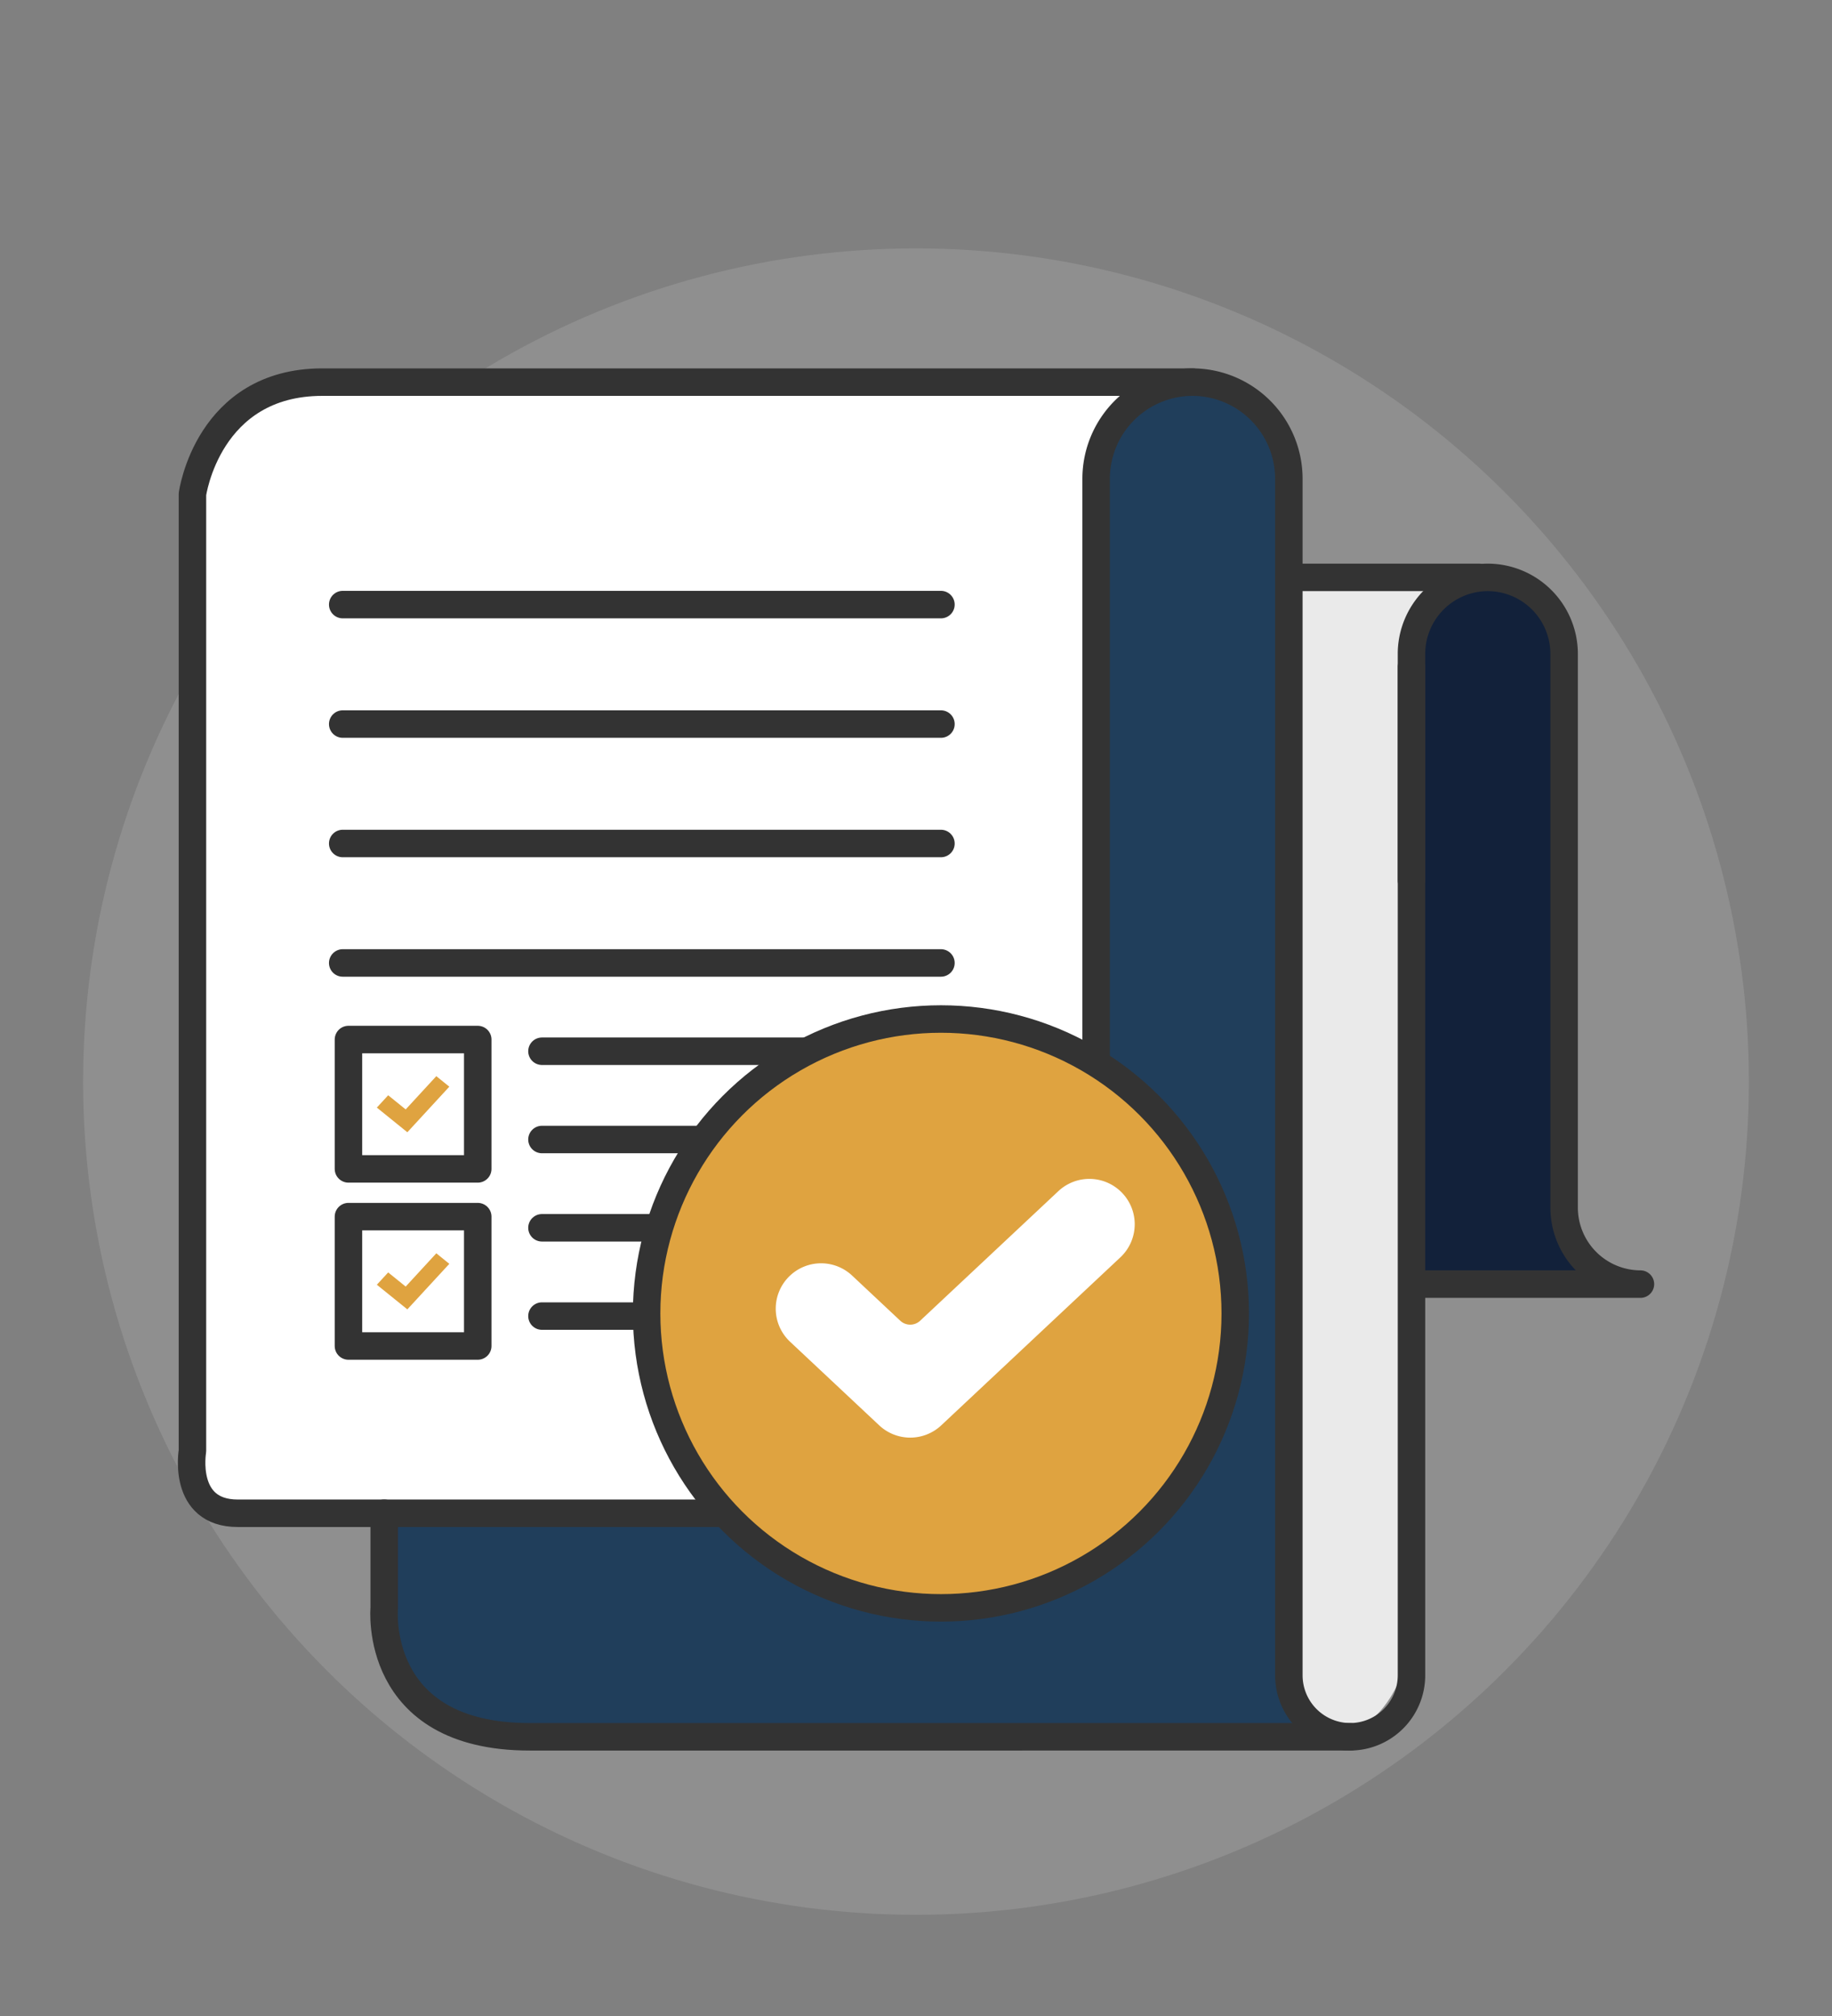 <svg xmlns="http://www.w3.org/2000/svg" width="100" height="110"><rect width="100%" height="100%" fill="#808080" stroke="none"/><defs><clipPath id="a"><path data-name="矩形 3313" transform="translate(816 323)" fill="none" d="M0 0h100v110H0z"/></clipPath></defs><g data-name="蒙版组 33" transform="translate(-816 -323)" clip-path="url(#a)"><circle data-name="椭圆 465" cx="45.463" cy="45.463" r="45.463" transform="translate(820.537 336.553)" fill="#8f8f8f"/><g data-name="组 3728" transform="translate(0 4)"><g data-name="组 3726"><g data-name="组 3721"><g data-name="组 3719"><path data-name="路径 7249" d="M905.543 389.615c-3.216 0-4.169-2.46-4.169-5.495l.006-23.431v-3.765c0-3.546-1.824-6.42-4.075-6.42h-.56c-2.25 0-5.943 2.874-5.943 6.42h-17.755v22.709h-11.3v9.982z" fill="#12213a"/><path data-name="路径 7250" d="M897.736 350.5h-37.353c-3.03 0-5.486 2.874-5.486 6.42v.317h-.013v50.105c0 3.545-1.372 6.42-3.865 6.42h37.507c2.493 0 4.514-2.875 4.514-6.42v-50.418c-.001-3.546 1.666-6.424 4.696-6.424z" fill="#eaeaea"/></g><g data-name="组 3720"><path data-name="路径 7251" d="M886.343 407.346v-1.293h.009v-59.782c0-3.546-2.273-6.421-5.077-6.421h-.7c-2.8 0-7.4 2.875-7.4 6.421h-22.12v22.708h-14.082v38.367c0 3.545 3.179 6.42 7.1 6.42H891.6c-3.92 0-5.257-2.875-5.257-6.42z" fill="#203e5b"/></g></g><path data-name="路径 7252" d="M833.6 339.85c-3.918 0-7.095 2.714-7.095 6.062V399.1a2.469 2.469 0 002.47 2.467h44.389a2.469 2.469 0 002.469-2.47v-53.18a5.738 5.738 0 016.075-6.062z" fill="#fff"/><g data-name="组 3725"><g data-name="组 3724"><g data-name="组 3722"><path data-name="矩形 2878" fill="none" stroke="#333" stroke-linecap="round" stroke-linejoin="round" stroke-width="1.5" d="M835.02 375.721h7.058v7.058h-7.058z"/></g><path data-name="直线 191" fill="none" stroke="#333" stroke-linecap="round" stroke-linejoin="round" stroke-width="1.5" d="M834.707 351.989h32.654"/><path data-name="直线 192" fill="none" stroke="#333" stroke-linecap="round" stroke-linejoin="round" stroke-width="1.5" d="M834.707 358.507h32.654"/><path data-name="直线 193" fill="none" stroke="#333" stroke-linecap="round" stroke-linejoin="round" stroke-width="1.5" d="M834.707 365.024h32.654"/><path data-name="直线 194" fill="none" stroke="#333" stroke-linecap="round" stroke-linejoin="round" stroke-width="1.5" d="M834.707 371.542h32.654"/><path data-name="直线 195" fill="none" stroke="#333" stroke-linecap="round" stroke-linejoin="round" stroke-width="1.5" d="M845.583 376.359h21.779"/><path data-name="直线 196" fill="none" stroke="#333" stroke-linecap="round" stroke-linejoin="round" stroke-width="1.5" d="M845.583 381.176h21.779"/><path data-name="直线 197" fill="none" stroke="#333" stroke-linecap="round" stroke-linejoin="round" stroke-width="1.5" d="M845.583 385.993h21.779"/><path data-name="直线 198" fill="none" stroke="#333" stroke-linecap="round" stroke-linejoin="round" stroke-width="1.5" d="M845.583 390.81h21.779"/><path data-name="路径 7253" d="M838.235 380.78l-1.665-1.346.619-.672.955.772 1.672-1.815.71.574z" fill="#dfa340"/><g data-name="组 3723"><path data-name="矩形 2879" fill="none" stroke="#333" stroke-linecap="round" stroke-linejoin="round" stroke-width="1.5" d="M835.02 385.384h7.058v7.058h-7.058z"/></g><path data-name="路径 7254" d="M838.235 390.444l-1.665-1.344.619-.672.955.772 1.672-1.815.71.574z" fill="#dfa340"/></g></g></g><path data-name="路径 7255" d="M875.832 390.666V345.11a5.275 5.275 0 015.26-5.26h0a5.275 5.275 0 015.26 5.26v65.309a3.357 3.357 0 003.347 3.347h0a3.357 3.357 0 003.347-3.347V355.4" fill="none" stroke="#333" stroke-linecap="round" stroke-linejoin="round" stroke-width="1.5"/><path data-name="路径 7257" d="M881.092 339.85H833.6c-6.269 0-7.095 6.114-7.095 6.114v52.205s-.589 3.4 2.472 3.4h32.77" fill="none" stroke="#333" stroke-linecap="round" stroke-linejoin="round" stroke-width="1.5"/><path data-name="路径 7258" d="M836.973 401.567v5.165s-.658 7.034 7.939 7.034H889.7" fill="none" stroke="#333" stroke-linecap="round" stroke-linejoin="round" stroke-width="1.5"/><path data-name="路径 7259" d="M893.046 367.024V354.67a4.177 4.177 0 014.166-4.166h0a4.178 4.178 0 014.166 4.166v30.23a4.178 4.178 0 004.165 4.166h-11.992" fill="none" stroke="#333" stroke-linecap="round" stroke-linejoin="round" stroke-width="1.5"/><path data-name="直线 199" fill="none" stroke="#333" stroke-linecap="round" stroke-linejoin="round" stroke-width="1.5" d="M896.745 350.504h-10.393"/><g data-name="组 3727"><circle data-name="椭圆 466" cx="16.065" cy="16.065" r="16.065" transform="translate(851.296 374.601)" fill="#dfa340"/><path data-name="路径 7260" d="M863.992 396.772l-4.865-4.561a2.474 2.474 0 010-3.612 2.475 2.475 0 013.385 0l2.629 2.464a.794.794 0 001.087 0l7.542-7.069a2.475 2.475 0 013.386 0 2.474 2.474 0 010 3.611l-9.778 9.167a2.475 2.475 0 01-3.386 0z" fill="#fff"/></g><circle data-name="椭圆 467" cx="16.065" cy="16.065" r="16.065" transform="translate(851.296 374.601)" fill="none" stroke="#333" stroke-linecap="round" stroke-linejoin="round" stroke-width="1.5"/></g></g></svg>